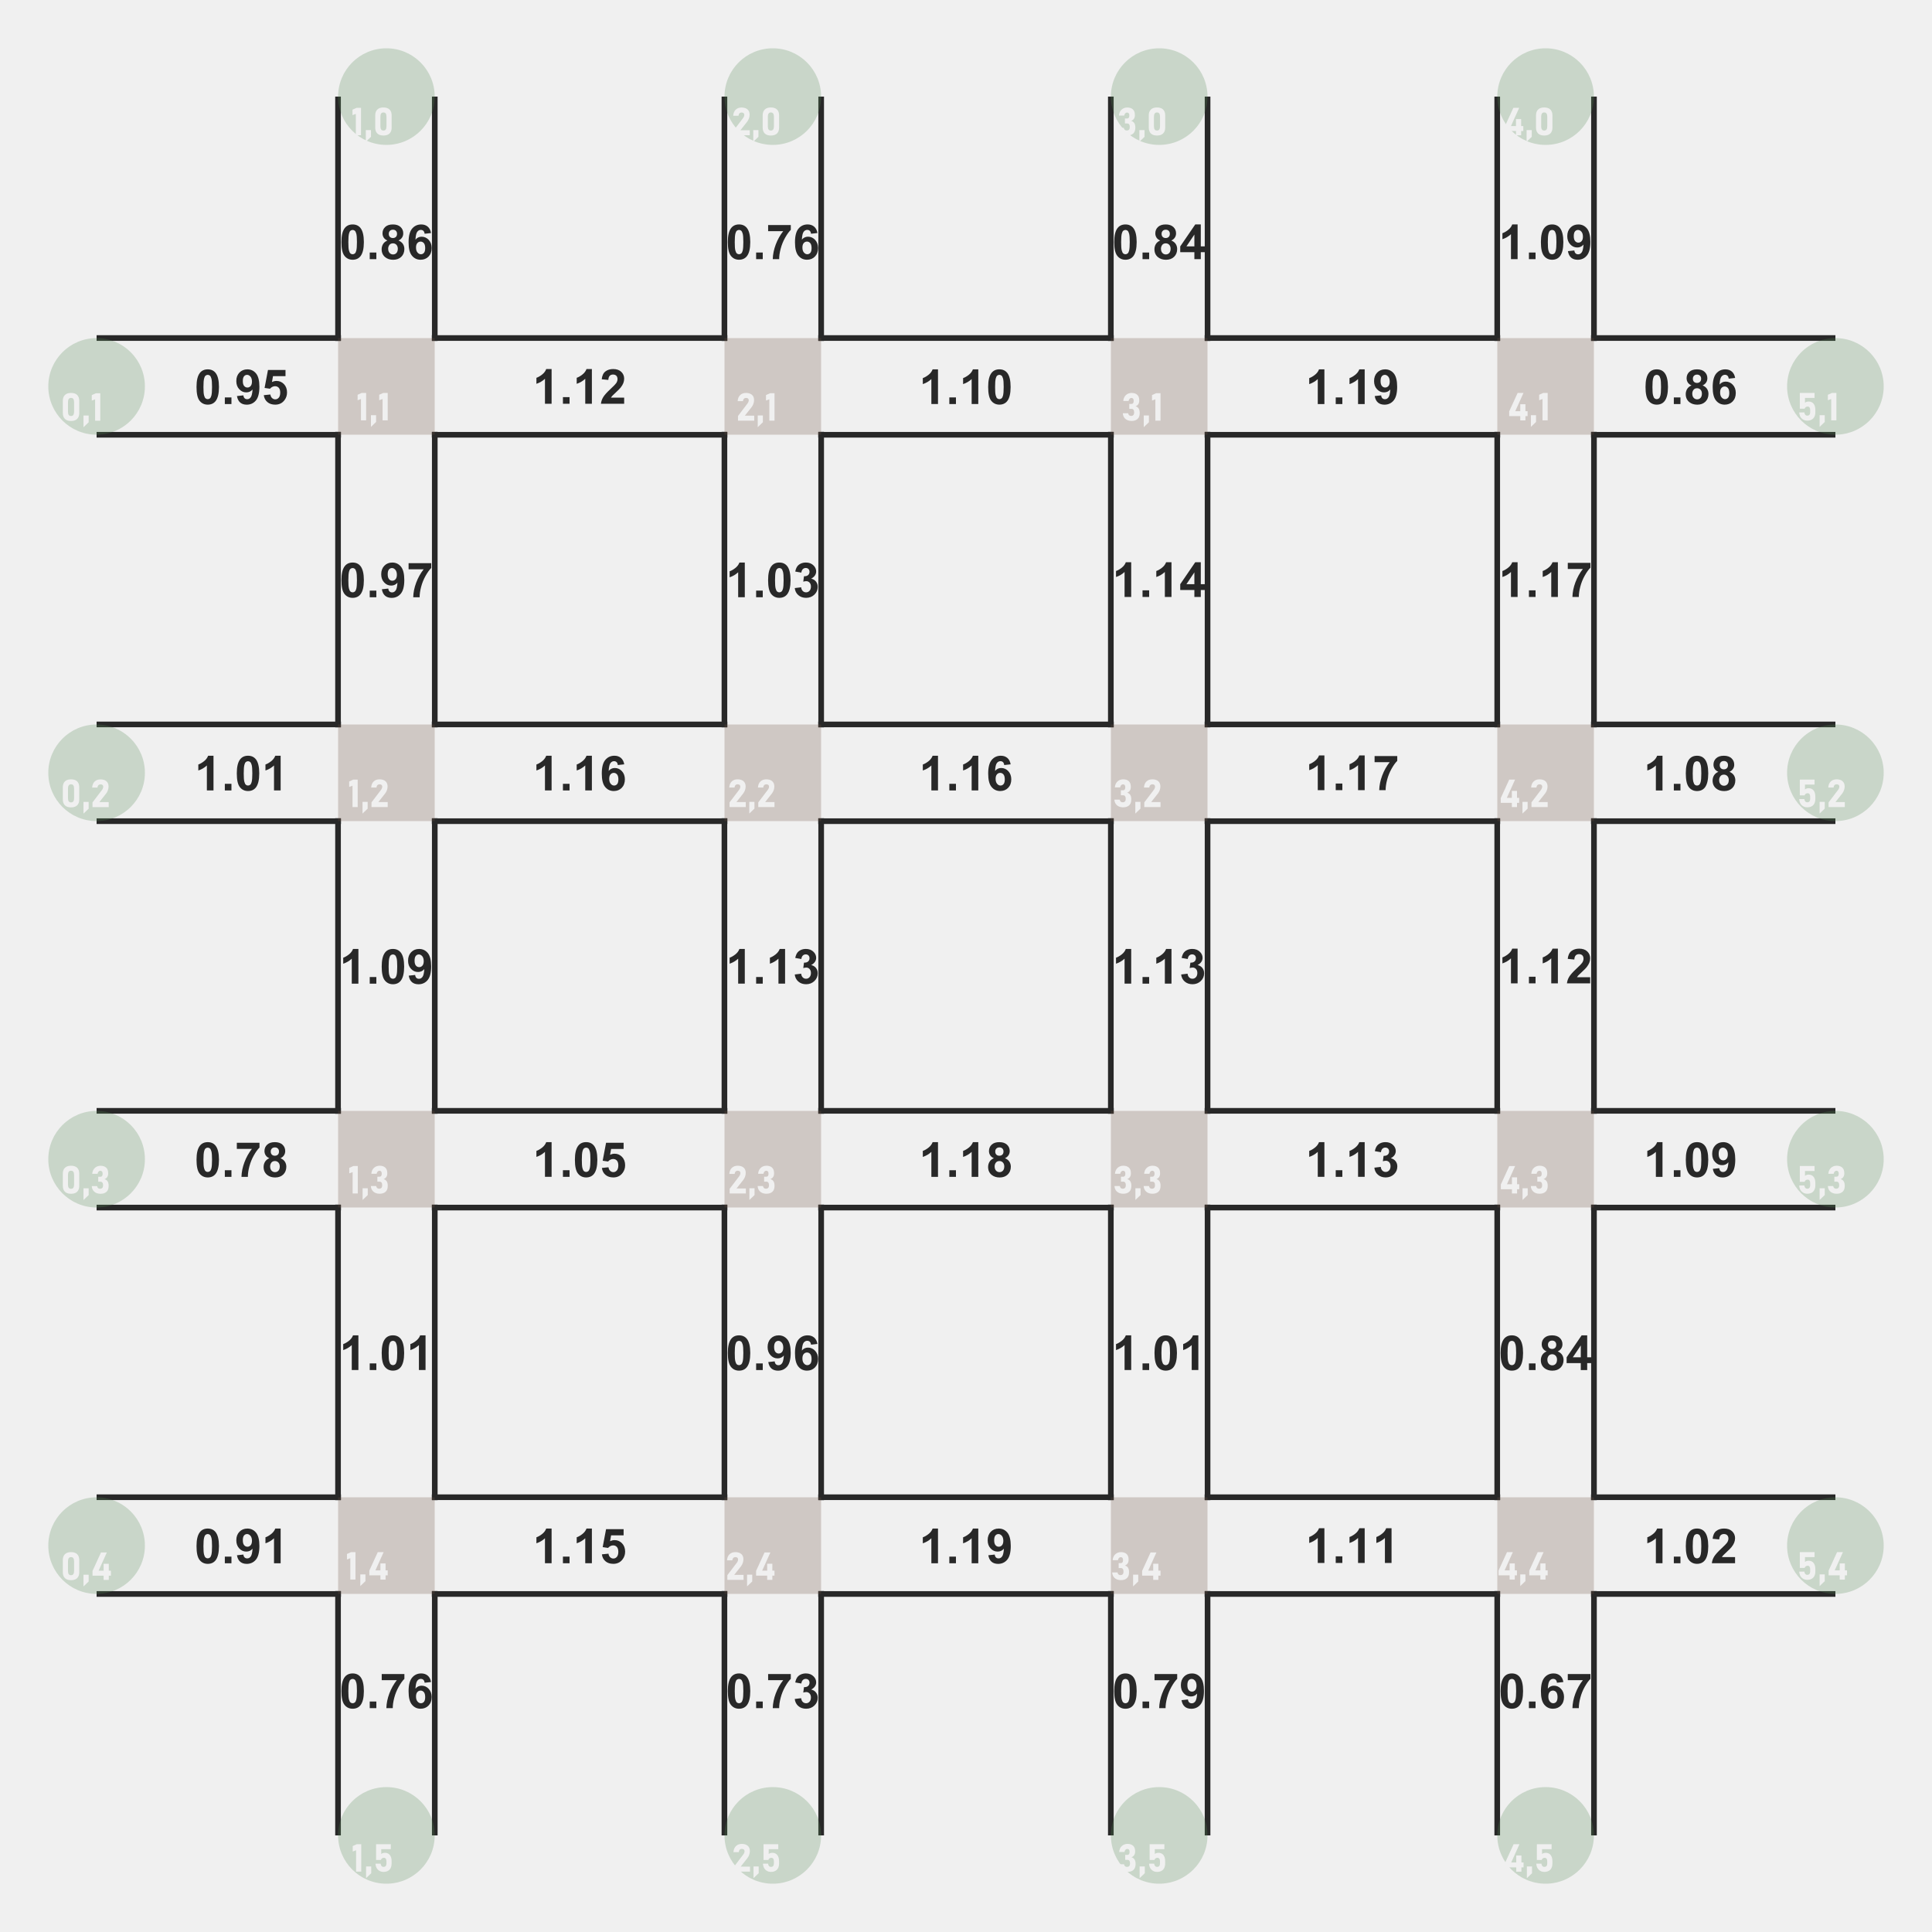 <?xml version="1.0" encoding="UTF-8"?>
<svg xmlns="http://www.w3.org/2000/svg" xmlns:xlink="http://www.w3.org/1999/xlink" width="600pt" height="600pt" viewBox="0 0 600 600" version="1.1">
<defs>
<g>
<symbol overflow="visible" id="glyph0-0">
<path style="stroke:none;" d="M 7.664 0 L 0.938 0 L 0.938 -8.52 L 7.664 -8.52 Z M 2.492 -6.969 L 2.492 -1.555 L 6.113 -1.555 L 6.113 -6.969 Z M 2.492 -6.969 "/>
</symbol>
<symbol overflow="visible" id="glyph0-1">
<path style="stroke:none;" d="M 3.055 -8.52 L 3.055 0 L 1.449 0 L 1.449 -6.633 L 0.41 -6.242 L 0.41 -7.945 L 1.684 -8.52 Z M 3.055 -8.52 "/>
</symbol>
<symbol overflow="visible" id="glyph0-2">
<path style="stroke:none;" d="M 0.559 2.027 L 0.559 -1.605 L 2.164 -1.605 L 2.164 0.492 Z M 0.559 2.027 "/>
</symbol>
<symbol overflow="visible" id="glyph0-3">
<path style="stroke:none;" d="M 0.633 0 L 0.633 -1.449 L 3.559 -5.293 C 3.688 -5.461 3.789 -5.637 3.863 -5.82 C 3.934 -6 3.973 -6.172 3.973 -6.328 L 3.973 -6.34 C 3.973 -6.57 3.898 -6.746 3.75 -6.875 C 3.602 -6.996 3.391 -7.059 3.117 -7.062 C 2.855 -7.059 2.641 -6.973 2.477 -6.801 C 2.309 -6.625 2.207 -6.379 2.176 -6.059 L 2.176 -6.055 L 0.527 -6.055 L 0.527 -6.059 C 0.582 -6.867 0.84 -7.492 1.305 -7.941 C 1.766 -8.383 2.367 -8.605 3.105 -8.609 C 3.906 -8.605 4.523 -8.414 4.965 -8.027 C 5.402 -7.641 5.625 -7.094 5.625 -6.387 L 5.625 -6.383 C 5.625 -5.992 5.555 -5.609 5.422 -5.23 C 5.285 -4.848 5.098 -4.504 4.859 -4.195 L 2.762 -1.547 L 5.672 -1.547 L 5.672 0 Z M 0.633 0 "/>
</symbol>
<symbol overflow="visible" id="glyph0-4">
<path style="stroke:none;" d="M 3.141 0.09 C 2.629 0.086 2.172 -0.004 1.77 -0.191 C 1.367 -0.379 1.047 -0.652 0.809 -1.008 C 0.57 -1.363 0.438 -1.793 0.41 -2.297 L 2.07 -2.297 C 2.105 -2.035 2.203 -1.832 2.363 -1.688 C 2.516 -1.543 2.719 -1.469 2.965 -1.473 C 3.27 -1.469 3.504 -1.555 3.672 -1.727 C 3.836 -1.895 3.918 -2.133 3.922 -2.445 L 3.922 -2.645 C 3.918 -2.965 3.852 -3.215 3.719 -3.391 C 3.582 -3.566 3.391 -3.656 3.141 -3.656 L 2.422 -3.656 L 2.422 -5.203 L 3.141 -5.203 C 3.344 -5.203 3.5 -5.277 3.613 -5.434 C 3.723 -5.586 3.777 -5.805 3.781 -6.082 L 3.781 -6.23 C 3.777 -6.488 3.715 -6.691 3.594 -6.836 C 3.469 -6.977 3.297 -7.047 3.078 -7.051 C 2.855 -7.047 2.668 -6.965 2.516 -6.805 C 2.359 -6.637 2.258 -6.406 2.203 -6.105 L 0.551 -6.105 C 0.621 -6.898 0.895 -7.512 1.375 -7.953 C 1.855 -8.387 2.441 -8.605 3.137 -8.609 C 3.887 -8.605 4.469 -8.414 4.883 -8.031 C 5.293 -7.645 5.5 -7.098 5.504 -6.395 L 5.504 -6.137 C 5.5 -5.738 5.402 -5.395 5.203 -5.102 C 5.004 -4.809 4.719 -4.59 4.355 -4.449 C 4.762 -4.352 5.078 -4.137 5.305 -3.805 C 5.527 -3.465 5.641 -3.039 5.645 -2.52 L 5.645 -2.262 C 5.641 -1.516 5.422 -0.938 4.988 -0.527 C 4.547 -0.117 3.934 0.086 3.141 0.09 Z M 3.141 0.09 "/>
</symbol>
<symbol overflow="visible" id="glyph0-5">
<path style="stroke:none;" d="M 0.645 -1.309 L 0.645 -2.785 L 3.27 -8.516 L 5.086 -8.516 L 2.531 -2.855 L 6.359 -2.855 L 6.359 -1.309 Z M 4.086 0.008 L 4.086 -5.012 L 5.691 -5.012 L 5.691 0.008 Z M 4.086 0.008 "/>
</symbol>
<symbol overflow="visible" id="glyph0-6">
<path style="stroke:none;" d="M 3.312 0.09 C 2.461 0.086 1.824 -0.129 1.398 -0.562 C 0.973 -1 0.762 -1.59 0.762 -2.332 L 0.762 -6.207 C 0.762 -6.957 0.977 -7.551 1.41 -7.98 C 1.84 -8.41 2.473 -8.625 3.312 -8.625 C 4.148 -8.625 4.785 -8.41 5.215 -7.984 C 5.645 -7.555 5.859 -6.961 5.859 -6.207 L 5.859 -2.332 C 5.859 -1.578 5.645 -0.984 5.215 -0.555 C 4.785 -0.125 4.148 0.086 3.312 0.09 Z M 3.312 -1.461 C 3.645 -1.457 3.887 -1.57 4.035 -1.801 C 4.18 -2.027 4.254 -2.344 4.254 -2.742 L 4.254 -5.797 C 4.254 -6.195 4.18 -6.512 4.035 -6.738 C 3.887 -6.965 3.645 -7.078 3.312 -7.078 C 2.977 -7.078 2.738 -6.965 2.59 -6.738 C 2.441 -6.512 2.367 -6.195 2.367 -5.797 L 2.367 -2.742 C 2.367 -2.344 2.438 -2.027 2.586 -1.801 C 2.73 -1.57 2.973 -1.457 3.312 -1.461 Z M 3.312 -1.461 "/>
</symbol>
<symbol overflow="visible" id="glyph0-7">
<path style="stroke:none;" d="M 3.258 0.09 C 2.574 0.086 2 -0.133 1.539 -0.578 C 1.074 -1.023 0.816 -1.648 0.762 -2.457 L 0.762 -2.469 L 2.367 -2.469 L 2.367 -2.461 C 2.398 -2.148 2.492 -1.902 2.652 -1.73 C 2.812 -1.555 3.023 -1.469 3.281 -1.473 C 3.566 -1.469 3.785 -1.562 3.938 -1.75 C 4.09 -1.934 4.164 -2.191 4.168 -2.527 L 4.168 -3.242 C 4.164 -3.574 4.098 -3.832 3.961 -4.016 C 3.824 -4.195 3.629 -4.289 3.375 -4.289 C 3.145 -4.289 2.945 -4.23 2.785 -4.113 C 2.621 -3.996 2.512 -3.832 2.449 -3.621 L 0.949 -3.621 L 0.949 -8.52 L 5.527 -8.52 L 5.527 -6.973 L 2.555 -6.973 L 2.555 -5.469 C 2.68 -5.586 2.844 -5.68 3.055 -5.746 C 3.262 -5.812 3.469 -5.848 3.676 -5.848 C 4.336 -5.848 4.852 -5.617 5.223 -5.164 C 5.586 -4.707 5.77 -4.066 5.773 -3.242 L 5.773 -2.527 C 5.77 -1.691 5.551 -1.047 5.113 -0.594 C 4.672 -0.137 4.055 0.086 3.258 0.09 Z M 3.258 0.09 "/>
</symbol>
<symbol overflow="visible" id="glyph1-0">
<path style="stroke:none;" d="M 1.875 0 L 1.875 -9.375 L 9.375 -9.375 L 9.375 0 Z M 2.109 -0.234 L 9.141 -0.234 L 9.141 -9.141 L 2.109 -9.141 Z M 2.109 -0.234 "/>
</symbol>
<symbol overflow="visible" id="glyph1-1">
<path style="stroke:none;" d="M 4.117 -10.781 C 5.152 -10.781 5.965 -10.41 6.555 -9.668 C 7.25 -8.789 7.598 -7.332 7.602 -5.297 C 7.598 -3.266 7.246 -1.805 6.547 -0.914 C 5.961 -0.184 5.152 0.18 4.117 0.184 C 3.066 0.18 2.223 -0.219 1.586 -1.02 C 0.945 -1.824 0.625 -3.254 0.629 -5.316 C 0.625 -7.336 0.977 -8.793 1.684 -9.684 C 2.262 -10.414 3.074 -10.781 4.117 -10.781 Z M 4.117 -9.074 C 3.863 -9.07 3.641 -8.992 3.449 -8.836 C 3.25 -8.676 3.098 -8.391 2.996 -7.984 C 2.848 -7.449 2.777 -6.555 2.781 -5.297 C 2.777 -4.035 2.84 -3.168 2.973 -2.699 C 3.098 -2.227 3.258 -1.914 3.453 -1.758 C 3.641 -1.602 3.863 -1.523 4.117 -1.523 C 4.363 -1.523 4.586 -1.602 4.781 -1.762 C 4.977 -1.918 5.129 -2.203 5.238 -2.613 C 5.379 -3.141 5.449 -4.035 5.449 -5.297 C 5.449 -6.555 5.383 -7.418 5.258 -7.891 C 5.129 -8.359 4.969 -8.676 4.777 -8.836 C 4.582 -8.992 4.363 -9.07 4.117 -9.074 Z M 4.117 -9.074 "/>
</symbol>
<symbol overflow="visible" id="glyph1-2">
<path style="stroke:none;" d="M 1.078 0 L 1.078 -2.059 L 3.133 -2.059 L 3.133 0 Z M 1.078 0 "/>
</symbol>
<symbol overflow="visible" id="glyph1-3">
<path style="stroke:none;" d="M 0.68 -2.484 L 2.672 -2.703 C 2.719 -2.293 2.844 -1.992 3.055 -1.801 C 3.258 -1.602 3.531 -1.504 3.867 -1.508 C 4.289 -1.504 4.648 -1.699 4.949 -2.094 C 5.246 -2.48 5.438 -3.293 5.523 -4.527 C 5.004 -3.922 4.355 -3.621 3.582 -3.625 C 2.73 -3.621 2.004 -3.945 1.395 -4.602 C 0.781 -5.25 0.473 -6.102 0.477 -7.148 C 0.473 -8.234 0.797 -9.109 1.445 -9.781 C 2.09 -10.445 2.914 -10.781 3.918 -10.781 C 5.004 -10.781 5.898 -10.359 6.598 -9.516 C 7.297 -8.672 7.645 -7.285 7.648 -5.359 C 7.645 -3.395 7.281 -1.98 6.555 -1.113 C 5.824 -0.246 4.879 0.188 3.715 0.191 C 2.871 0.188 2.191 -0.031 1.676 -0.477 C 1.16 -0.922 0.828 -1.594 0.68 -2.484 Z M 5.34 -6.98 C 5.336 -7.641 5.184 -8.156 4.879 -8.523 C 4.57 -8.887 4.219 -9.07 3.824 -9.074 C 3.438 -9.07 3.121 -8.918 2.871 -8.621 C 2.621 -8.316 2.496 -7.828 2.496 -7.148 C 2.496 -6.453 2.633 -5.941 2.906 -5.621 C 3.18 -5.293 3.52 -5.133 3.934 -5.133 C 4.324 -5.133 4.66 -5.289 4.934 -5.602 C 5.203 -5.914 5.336 -6.371 5.34 -6.98 Z M 5.34 -6.98 "/>
</symbol>
<symbol overflow="visible" id="glyph1-4">
<path style="stroke:none;" d="M 0.668 -2.762 L 2.719 -2.973 C 2.773 -2.504 2.945 -2.137 3.234 -1.871 C 3.523 -1.598 3.855 -1.465 4.234 -1.465 C 4.66 -1.465 5.023 -1.637 5.324 -1.988 C 5.621 -2.332 5.77 -2.859 5.773 -3.566 C 5.77 -4.223 5.621 -4.715 5.328 -5.047 C 5.031 -5.375 4.648 -5.543 4.176 -5.543 C 3.582 -5.543 3.051 -5.281 2.586 -4.762 L 0.914 -5.004 L 1.969 -10.59 L 7.414 -10.59 L 7.414 -8.664 L 3.531 -8.664 L 3.207 -6.84 C 3.664 -7.066 4.133 -7.184 4.613 -7.184 C 5.523 -7.184 6.297 -6.852 6.934 -6.188 C 7.566 -5.523 7.887 -4.66 7.887 -3.602 C 7.887 -2.715 7.629 -1.926 7.117 -1.238 C 6.418 -0.289 5.449 0.18 4.211 0.184 C 3.219 0.18 2.41 -0.082 1.789 -0.613 C 1.16 -1.145 0.789 -1.859 0.668 -2.762 Z M 0.668 -2.762 "/>
</symbol>
<symbol overflow="visible" id="glyph1-5">
<path style="stroke:none;" d="M 5.902 0 L 3.844 0 L 3.844 -7.758 C 3.094 -7.055 2.207 -6.531 1.188 -6.195 L 1.188 -8.062 C 1.723 -8.238 2.305 -8.57 2.938 -9.062 C 3.562 -9.551 3.996 -10.125 4.234 -10.781 L 5.902 -10.781 Z M 5.902 0 "/>
</symbol>
<symbol overflow="visible" id="glyph1-6">
<path style="stroke:none;" d="M 0.637 -8.68 L 0.637 -10.59 L 7.676 -10.59 L 7.676 -9.098 C 7.094 -8.523 6.5 -7.703 5.902 -6.633 C 5.301 -5.562 4.844 -4.426 4.531 -3.227 C 4.211 -2.02 4.059 -0.945 4.066 0 L 2.078 0 C 2.113 -1.484 2.422 -2.996 3 -4.539 C 3.578 -6.082 4.348 -7.461 5.316 -8.68 Z M 0.637 -8.68 "/>
</symbol>
<symbol overflow="visible" id="glyph1-7">
<path style="stroke:none;" d="M 2.402 -5.793 C 1.871 -6.016 1.484 -6.324 1.242 -6.719 C 1 -7.109 0.879 -7.539 0.879 -8.012 C 0.879 -8.809 1.156 -9.473 1.715 -9.996 C 2.273 -10.52 3.07 -10.781 4.102 -10.781 C 5.121 -10.781 5.91 -10.52 6.477 -9.996 C 7.039 -9.473 7.324 -8.809 7.324 -8.012 C 7.324 -7.512 7.191 -7.07 6.934 -6.684 C 6.672 -6.293 6.309 -5.996 5.844 -5.793 C 6.438 -5.551 6.891 -5.203 7.203 -4.746 C 7.508 -4.285 7.664 -3.754 7.668 -3.156 C 7.664 -2.164 7.348 -1.359 6.719 -0.738 C 6.086 -0.121 5.246 0.188 4.195 0.191 C 3.219 0.188 2.406 -0.066 1.758 -0.578 C 0.992 -1.184 0.609 -2.016 0.609 -3.07 C 0.609 -3.648 0.75 -4.18 1.039 -4.668 C 1.324 -5.152 1.781 -5.527 2.402 -5.793 Z M 2.828 -7.867 C 2.824 -7.453 2.941 -7.133 3.176 -6.906 C 3.406 -6.676 3.715 -6.562 4.102 -6.562 C 4.492 -6.562 4.805 -6.676 5.039 -6.91 C 5.273 -7.137 5.391 -7.461 5.391 -7.875 C 5.391 -8.258 5.273 -8.566 5.043 -8.801 C 4.809 -9.031 4.504 -9.145 4.125 -9.148 C 3.727 -9.145 3.41 -9.027 3.18 -8.797 C 2.941 -8.559 2.824 -8.25 2.828 -7.867 Z M 2.637 -3.266 C 2.637 -2.695 2.781 -2.254 3.07 -1.941 C 3.359 -1.621 3.723 -1.465 4.16 -1.465 C 4.582 -1.465 4.934 -1.617 5.215 -1.922 C 5.492 -2.227 5.629 -2.668 5.633 -3.246 C 5.629 -3.746 5.488 -4.148 5.207 -4.457 C 4.922 -4.758 4.562 -4.91 4.133 -4.914 C 3.625 -4.91 3.25 -4.738 3.004 -4.395 C 2.758 -4.047 2.637 -3.668 2.637 -3.266 Z M 2.637 -3.266 "/>
</symbol>
<symbol overflow="visible" id="glyph1-8">
<path style="stroke:none;" d="M 7.609 -8.109 L 5.617 -7.887 C 5.566 -8.297 5.438 -8.598 5.234 -8.797 C 5.027 -8.988 4.762 -9.086 4.438 -9.09 C 4 -9.086 3.633 -8.891 3.336 -8.504 C 3.031 -8.109 2.844 -7.297 2.77 -6.062 C 3.281 -6.668 3.918 -6.973 4.68 -6.973 C 5.535 -6.973 6.27 -6.645 6.887 -5.988 C 7.496 -5.332 7.805 -4.488 7.809 -3.457 C 7.805 -2.355 7.48 -1.473 6.84 -0.812 C 6.191 -0.148 5.367 0.18 4.359 0.184 C 3.273 0.18 2.379 -0.238 1.684 -1.078 C 0.98 -1.922 0.633 -3.301 0.637 -5.223 C 0.633 -7.184 0.996 -8.602 1.727 -9.477 C 2.453 -10.344 3.398 -10.781 4.562 -10.781 C 5.375 -10.781 6.051 -10.551 6.586 -10.094 C 7.121 -9.637 7.461 -8.977 7.609 -8.109 Z M 2.945 -3.617 C 2.941 -2.945 3.094 -2.43 3.406 -2.066 C 3.711 -1.703 4.062 -1.523 4.461 -1.523 C 4.836 -1.523 5.152 -1.672 5.41 -1.969 C 5.66 -2.266 5.789 -2.754 5.793 -3.434 C 5.789 -4.133 5.652 -4.645 5.383 -4.969 C 5.105 -5.293 4.766 -5.453 4.359 -5.457 C 3.961 -5.453 3.625 -5.301 3.355 -4.992 C 3.078 -4.68 2.941 -4.219 2.945 -3.617 Z M 2.945 -3.617 "/>
</symbol>
<symbol overflow="visible" id="glyph1-9">
<path style="stroke:none;" d="M 7.586 -1.91 L 7.586 0 L 0.375 0 C 0.453 -0.723 0.688 -1.406 1.078 -2.055 C 1.469 -2.699 2.238 -3.559 3.391 -4.629 C 4.316 -5.492 4.887 -6.078 5.098 -6.387 C 5.379 -6.809 5.52 -7.227 5.523 -7.648 C 5.52 -8.102 5.395 -8.453 5.152 -8.703 C 4.902 -8.945 4.562 -9.07 4.133 -9.074 C 3.695 -9.07 3.355 -8.941 3.105 -8.684 C 2.852 -8.426 2.703 -7.996 2.664 -7.398 L 0.617 -7.602 C 0.734 -8.73 1.117 -9.543 1.762 -10.039 C 2.406 -10.531 3.215 -10.781 4.184 -10.781 C 5.242 -10.781 6.074 -10.492 6.68 -9.922 C 7.281 -9.348 7.582 -8.641 7.586 -7.793 C 7.582 -7.309 7.496 -6.848 7.324 -6.41 C 7.152 -5.973 6.879 -5.516 6.504 -5.039 C 6.254 -4.719 5.805 -4.262 5.156 -3.668 C 4.508 -3.074 4.094 -2.68 3.922 -2.484 C 3.746 -2.289 3.605 -2.098 3.5 -1.91 Z M 7.586 -1.91 "/>
</symbol>
<symbol overflow="visible" id="glyph1-10">
<path style="stroke:none;" d="M 0.562 -2.848 L 2.555 -3.09 C 2.617 -2.578 2.785 -2.191 3.066 -1.926 C 3.34 -1.656 3.68 -1.523 4.078 -1.523 C 4.504 -1.523 4.859 -1.684 5.152 -2.008 C 5.441 -2.328 5.59 -2.762 5.59 -3.312 C 5.59 -3.824 5.449 -4.234 5.172 -4.539 C 4.891 -4.84 4.551 -4.992 4.152 -4.996 C 3.887 -4.992 3.57 -4.941 3.207 -4.84 L 3.434 -6.52 C 3.988 -6.5 4.41 -6.621 4.707 -6.879 C 4.996 -7.137 5.145 -7.477 5.148 -7.902 C 5.145 -8.262 5.035 -8.551 4.824 -8.766 C 4.605 -8.98 4.32 -9.086 3.969 -9.09 C 3.613 -9.086 3.312 -8.965 3.066 -8.723 C 2.816 -8.477 2.668 -8.121 2.613 -7.652 L 0.719 -7.977 C 0.848 -8.621 1.047 -9.141 1.312 -9.531 C 1.578 -9.918 1.949 -10.223 2.426 -10.445 C 2.902 -10.668 3.434 -10.781 4.027 -10.781 C 5.035 -10.781 5.848 -10.457 6.461 -9.812 C 6.961 -9.285 7.211 -8.691 7.215 -8.027 C 7.211 -7.082 6.695 -6.328 5.668 -5.773 C 6.281 -5.637 6.773 -5.34 7.145 -4.883 C 7.512 -4.422 7.699 -3.871 7.699 -3.223 C 7.699 -2.277 7.352 -1.473 6.664 -0.812 C 5.973 -0.148 5.117 0.18 4.094 0.184 C 3.121 0.18 2.316 -0.094 1.676 -0.652 C 1.035 -1.207 0.664 -1.941 0.562 -2.848 Z M 0.562 -2.848 "/>
</symbol>
<symbol overflow="visible" id="glyph1-11">
<path style="stroke:none;" d="M 4.672 0 L 4.672 -2.16 L 0.277 -2.16 L 0.277 -3.961 L 4.938 -10.781 L 6.664 -10.781 L 6.664 -3.969 L 8 -3.969 L 8 -2.16 L 6.664 -2.16 L 6.664 0 Z M 4.672 -3.969 L 4.672 -7.641 L 2.203 -3.969 Z M 4.672 -3.969 "/>
</symbol>
</g>
</defs>
<g id="surface196">
<rect x="0" y="0" width="600" height="600" style="fill:rgb(94.118%,94.118%,94.118%);fill-opacity:1;stroke:none;"/>
<path style="fill:none;stroke-width:0.003;stroke-linecap:butt;stroke-linejoin:miter;stroke:rgb(15.686%,15.686%,15.686%);stroke-opacity:1;stroke-miterlimit:10;" d="M 0.175 0.05 L 0.175 0.95 M 0.225 0.05 L 0.225 0.95 M 0.375 0.05 L 0.375 0.95 M 0.425 0.05 L 0.425 0.95 M 0.575 0.05 L 0.575 0.95 M 0.625 0.05 L 0.625 0.95 M 0.775 0.05 L 0.775 0.95 M 0.825 0.05 L 0.825 0.95 M 0.05 0.175 L 0.95 0.175 M 0.05 0.225 L 0.95 0.225 M 0.05 0.375 L 0.95 0.375 M 0.05 0.425 L 0.95 0.425 M 0.05 0.575 L 0.95 0.575 M 0.05 0.625 L 0.95 0.625 M 0.05 0.775 L 0.95 0.775 M 0.05 0.825 L 0.95 0.825 " transform="matrix(600,0,0,600,0,0)"/>
<path style="fill:none;stroke-width:0.047;stroke-linecap:butt;stroke-linejoin:miter;stroke:rgb(94.118%,94.118%,94.118%);stroke-opacity:1;stroke-miterlimit:10;" d="M 0.2 0.05 L 0.2 0.95 M 0.4 0.05 L 0.4 0.95 M 0.6 0.05 L 0.6 0.95 M 0.8 0.05 L 0.8 0.95 M 0.05 0.2 L 0.95 0.2 M 0.05 0.4 L 0.95 0.4 M 0.05 0.6 L 0.95 0.6 M 0.05 0.8 L 0.95 0.8 " transform="matrix(600,0,0,600,0,0)"/>
<path style=" stroke:none;fill-rule:nonzero;fill:rgb(42.745%,32.157%,25.882%);fill-opacity:0.25;" d="M 105 105 L 135 105 L 135 135 L 105 135 Z M 105 225 L 135 225 L 135 255 L 105 255 Z M 105 345 L 135 345 L 135 375 L 105 375 Z M 105 465 L 135 465 L 135 495 L 105 495 Z M 225 105 L 255 105 L 255 135 L 225 135 Z M 225 225 L 255 225 L 255 255 L 225 255 Z M 225 345 L 255 345 L 255 375 L 225 375 Z M 225 465 L 255 465 L 255 495 L 225 495 Z M 345 105 L 375 105 L 375 135 L 345 135 Z M 345 225 L 375 225 L 375 255 L 345 255 Z M 345 345 L 375 345 L 375 375 L 345 375 Z M 345 465 L 375 465 L 375 495 L 345 495 Z M 465 105 L 495 105 L 495 135 L 465 135 Z M 465 225 L 495 225 L 495 255 L 465 255 Z M 465 345 L 495 345 L 495 375 L 465 375 Z M 465 465 L 495 465 L 495 495 L 465 495 Z M 465 465 "/>
<g style="fill:rgb(94.118%,94.118%,94.118%);fill-opacity:1;">
  <use xlink:href="#glyph0-1" x="110.648" y="130.547"/>
  <use xlink:href="#glyph0-2" x="114.639" y="130.547"/>
  <use xlink:href="#glyph0-1" x="117.357" y="130.547"/>
</g>
<g style="fill:rgb(94.118%,94.118%,94.118%);fill-opacity:1;">
  <use xlink:href="#glyph0-1" x="108.031" y="250.633"/>
  <use xlink:href="#glyph0-2" x="112.021" y="250.633"/>
  <use xlink:href="#glyph0-3" x="114.74" y="250.633"/>
</g>
<g style="fill:rgb(94.118%,94.118%,94.118%);fill-opacity:1;">
  <use xlink:href="#glyph0-1" x="108.059" y="370.637"/>
  <use xlink:href="#glyph0-2" x="112.049" y="370.637"/>
  <use xlink:href="#glyph0-4" x="114.768" y="370.637"/>
</g>
<g style="fill:rgb(94.118%,94.118%,94.118%);fill-opacity:1;">
  <use xlink:href="#glyph0-1" x="107.344" y="490.547"/>
  <use xlink:href="#glyph0-2" x="111.334" y="490.547"/>
  <use xlink:href="#glyph0-5" x="114.053" y="490.547"/>
</g>
<g style="fill:rgb(94.118%,94.118%,94.118%);fill-opacity:1;">
  <use xlink:href="#glyph0-3" x="228.559" y="130.637"/>
  <use xlink:href="#glyph0-2" x="234.758" y="130.637"/>
  <use xlink:href="#glyph0-1" x="237.477" y="130.637"/>
</g>
<g style="fill:rgb(94.118%,94.118%,94.118%);fill-opacity:1;">
  <use xlink:href="#glyph0-3" x="225.938" y="250.633"/>
  <use xlink:href="#glyph0-2" x="232.137" y="250.633"/>
  <use xlink:href="#glyph0-3" x="234.855" y="250.633"/>
</g>
<g style="fill:rgb(94.118%,94.118%,94.118%);fill-opacity:1;">
  <use xlink:href="#glyph0-3" x="225.969" y="370.637"/>
  <use xlink:href="#glyph0-2" x="232.168" y="370.637"/>
  <use xlink:href="#glyph0-4" x="234.887" y="370.637"/>
</g>
<g style="fill:rgb(94.118%,94.118%,94.118%);fill-opacity:1;">
  <use xlink:href="#glyph0-3" x="225.25" y="490.637"/>
  <use xlink:href="#glyph0-2" x="231.449" y="490.637"/>
  <use xlink:href="#glyph0-5" x="234.168" y="490.637"/>
</g>
<g style="fill:rgb(94.118%,94.118%,94.118%);fill-opacity:1;">
  <use xlink:href="#glyph0-4" x="348.293" y="130.637"/>
  <use xlink:href="#glyph0-2" x="354.639" y="130.637"/>
  <use xlink:href="#glyph0-1" x="357.357" y="130.637"/>
</g>
<g style="fill:rgb(94.118%,94.118%,94.118%);fill-opacity:1;">
  <use xlink:href="#glyph0-4" x="345.676" y="250.633"/>
  <use xlink:href="#glyph0-2" x="352.021" y="250.633"/>
  <use xlink:href="#glyph0-3" x="354.74" y="250.633"/>
</g>
<g style="fill:rgb(94.118%,94.118%,94.118%);fill-opacity:1;">
  <use xlink:href="#glyph0-4" x="345.703" y="370.637"/>
  <use xlink:href="#glyph0-2" x="352.049" y="370.637"/>
  <use xlink:href="#glyph0-4" x="354.768" y="370.637"/>
</g>
<g style="fill:rgb(94.118%,94.118%,94.118%);fill-opacity:1;">
  <use xlink:href="#glyph0-4" x="344.988" y="490.637"/>
  <use xlink:href="#glyph0-2" x="351.334" y="490.637"/>
  <use xlink:href="#glyph0-5" x="354.053" y="490.637"/>
</g>
<g style="fill:rgb(94.118%,94.118%,94.118%);fill-opacity:1;">
  <use xlink:href="#glyph0-5" x="468.047" y="130.547"/>
  <use xlink:href="#glyph0-2" x="474.873" y="130.547"/>
  <use xlink:href="#glyph0-1" x="477.592" y="130.547"/>
</g>
<g style="fill:rgb(94.118%,94.118%,94.118%);fill-opacity:1;">
  <use xlink:href="#glyph0-5" x="465.43" y="250.633"/>
  <use xlink:href="#glyph0-2" x="472.256" y="250.633"/>
  <use xlink:href="#glyph0-3" x="474.975" y="250.633"/>
</g>
<g style="fill:rgb(94.118%,94.118%,94.118%);fill-opacity:1;">
  <use xlink:href="#glyph0-5" x="465.457" y="370.637"/>
  <use xlink:href="#glyph0-2" x="472.283" y="370.637"/>
  <use xlink:href="#glyph0-4" x="475.002" y="370.637"/>
</g>
<g style="fill:rgb(94.118%,94.118%,94.118%);fill-opacity:1;">
  <use xlink:href="#glyph0-5" x="464.742" y="490.543"/>
  <use xlink:href="#glyph0-2" x="471.568" y="490.543"/>
  <use xlink:href="#glyph0-5" x="474.287" y="490.543"/>
</g>
<path style=" stroke:none;fill-rule:nonzero;fill:rgb(34.118%,53.725%,34.118%);fill-opacity:0.25;" d="M 120 30 L 135 30 C 135 38.285 128.285 45 120 45 C 111.715 45 105 38.285 105 30 C 105 21.715 111.715 15 120 15 C 128.285 15 135 21.715 135 30 M 120 570 L 135 570 C 135 578.285 128.285 585 120 585 C 111.715 585 105 578.285 105 570 C 105 561.715 111.715 555 120 555 C 128.285 555 135 561.715 135 570 M 240 30 L 255 30 C 255 38.285 248.285 45 240 45 C 231.715 45 225 38.285 225 30 C 225 21.715 231.715 15 240 15 C 248.285 15 255 21.715 255 30 M 240 570 L 255 570 C 255 578.285 248.285 585 240 585 C 231.715 585 225 578.285 225 570 C 225 561.715 231.715 555 240 555 C 248.285 555 255 561.715 255 570 M 360 30 L 375 30 C 375 38.285 368.285 45 360 45 C 351.715 45 345 38.285 345 30 C 345 21.715 351.715 15 360 15 C 368.285 15 375 21.715 375 30 M 360 570 L 375 570 C 375 578.285 368.285 585 360 585 C 351.715 585 345 578.285 345 570 C 345 561.715 351.715 555 360 555 C 368.285 555 375 561.715 375 570 M 480 30 L 495 30 C 495 38.285 488.285 45 480 45 C 471.715 45 465 38.285 465 30 C 465 21.715 471.715 15 480 15 C 488.285 15 495 21.715 495 30 M 480 570 L 495 570 C 495 578.285 488.285 585 480 585 C 471.715 585 465 578.285 465 570 C 465 561.715 471.715 555 480 555 C 488.285 555 495 561.715 495 570 M 30 600 L 45 120 C 45 128.285 38.285 135 30 135 C 21.715 135 15 128.285 15 120 C 15 111.715 21.715 105 30 105 C 38.285 105 45 111.715 45 120 M 570 600 L 585 120 C 585 128.285 578.285 135 570 135 C 561.715 135 555 128.285 555 120 C 555 111.715 561.715 105 570 105 C 578.285 105 585 111.715 585 120 M 30 1200 L 45 240 C 45 248.285 38.285 255 30 255 C 21.715 255 15 248.285 15 240 C 15 231.715 21.715 225 30 225 C 38.285 225 45 231.715 45 240 M 570 1200 L 585 240 C 585 248.285 578.285 255 570 255 C 561.715 255 555 248.285 555 240 C 555 231.715 561.715 225 570 225 C 578.285 225 585 231.715 585 240 M 30 1800 L 45 360 C 45 368.285 38.285 375 30 375 C 21.715 375 15 368.285 15 360 C 15 351.715 21.715 345 30 345 C 38.285 345 45 351.715 45 360 M 570 1800 L 585 360 C 585 368.285 578.285 375 570 375 C 561.715 375 555 368.285 555 360 C 555 351.715 561.715 345 570 345 C 578.285 345 585 351.715 585 360 M 30 2400 L 45 480 C 45 488.285 38.285 495 30 495 C 21.715 495 15 488.285 15 480 C 15 471.715 21.715 465 30 465 C 38.285 465 45 471.715 45 480 M 570 2400 L 585 480 C 585 488.285 578.285 495 570 495 C 561.715 495 555 488.285 555 480 C 555 471.715 561.715 465 570 465 C 578.285 465 585 471.715 585 480 "/>
<g style="fill:rgb(94.118%,94.118%,94.118%);fill-opacity:1;">
  <use xlink:href="#glyph0-1" x="109.059" y="42"/>
  <use xlink:href="#glyph0-2" x="113.049" y="42"/>
  <use xlink:href="#glyph0-6" x="115.768" y="42"/>
</g>
<g style="fill:rgb(94.118%,94.118%,94.118%);fill-opacity:1;">
  <use xlink:href="#glyph0-1" x="109.137" y="581.25"/>
  <use xlink:href="#glyph0-2" x="113.127" y="581.25"/>
  <use xlink:href="#glyph0-7" x="115.846" y="581.25"/>
</g>
<g style="fill:rgb(94.118%,94.118%,94.118%);fill-opacity:1;">
  <use xlink:href="#glyph0-3" x="227.176" y="42"/>
  <use xlink:href="#glyph0-2" x="233.375" y="42"/>
  <use xlink:href="#glyph0-6" x="236.094" y="42"/>
</g>
<g style="fill:rgb(94.118%,94.118%,94.118%);fill-opacity:1;">
  <use xlink:href="#glyph0-3" x="227.254" y="581.25"/>
  <use xlink:href="#glyph0-2" x="233.453" y="581.25"/>
  <use xlink:href="#glyph0-7" x="236.172" y="581.25"/>
</g>
<g style="fill:rgb(94.118%,94.118%,94.118%);fill-opacity:1;">
  <use xlink:href="#glyph0-4" x="346.938" y="42"/>
  <use xlink:href="#glyph0-2" x="353.283" y="42"/>
  <use xlink:href="#glyph0-6" x="356.002" y="42"/>
</g>
<g style="fill:rgb(94.118%,94.118%,94.118%);fill-opacity:1;">
  <use xlink:href="#glyph0-4" x="347.016" y="581.25"/>
  <use xlink:href="#glyph0-2" x="353.361" y="581.25"/>
  <use xlink:href="#glyph0-7" x="356.08" y="581.25"/>
</g>
<g style="fill:rgb(94.118%,94.118%,94.118%);fill-opacity:1;">
  <use xlink:href="#glyph0-5" x="466.715" y="42"/>
  <use xlink:href="#glyph0-2" x="473.541" y="42"/>
  <use xlink:href="#glyph0-6" x="476.26" y="42"/>
</g>
<g style="fill:rgb(94.118%,94.118%,94.118%);fill-opacity:1;">
  <use xlink:href="#glyph0-5" x="466.797" y="581.25"/>
  <use xlink:href="#glyph0-2" x="473.623" y="581.25"/>
  <use xlink:href="#glyph0-7" x="476.342" y="581.25"/>
</g>
<g style="fill:rgb(94.118%,94.118%,94.118%);fill-opacity:1;">
  <use xlink:href="#glyph0-6" x="18.75" y="130.652"/>
  <use xlink:href="#glyph0-2" x="25.371" y="130.652"/>
  <use xlink:href="#glyph0-1" x="28.09" y="130.652"/>
</g>
<g style="fill:rgb(94.118%,94.118%,94.118%);fill-opacity:1;">
  <use xlink:href="#glyph0-7" x="558" y="130.547"/>
  <use xlink:href="#glyph0-2" x="564.533" y="130.547"/>
  <use xlink:href="#glyph0-1" x="567.252" y="130.547"/>
</g>
<g style="fill:rgb(94.118%,94.118%,94.118%);fill-opacity:1;">
  <use xlink:href="#glyph0-6" x="18.75" y="250.652"/>
  <use xlink:href="#glyph0-2" x="25.371" y="250.652"/>
  <use xlink:href="#glyph0-3" x="28.09" y="250.652"/>
</g>
<g style="fill:rgb(94.118%,94.118%,94.118%);fill-opacity:1;">
  <use xlink:href="#glyph0-7" x="558" y="250.633"/>
  <use xlink:href="#glyph0-2" x="564.533" y="250.633"/>
  <use xlink:href="#glyph0-3" x="567.252" y="250.633"/>
</g>
<g style="fill:rgb(94.118%,94.118%,94.118%);fill-opacity:1;">
  <use xlink:href="#glyph0-6" x="18.75" y="370.652"/>
  <use xlink:href="#glyph0-2" x="25.371" y="370.652"/>
  <use xlink:href="#glyph0-4" x="28.09" y="370.652"/>
</g>
<g style="fill:rgb(94.118%,94.118%,94.118%);fill-opacity:1;">
  <use xlink:href="#glyph0-7" x="558" y="370.637"/>
  <use xlink:href="#glyph0-2" x="564.533" y="370.637"/>
  <use xlink:href="#glyph0-4" x="567.252" y="370.637"/>
</g>
<g style="fill:rgb(94.118%,94.118%,94.118%);fill-opacity:1;">
  <use xlink:href="#glyph0-6" x="18.75" y="490.652"/>
  <use xlink:href="#glyph0-2" x="25.371" y="490.652"/>
  <use xlink:href="#glyph0-5" x="28.09" y="490.652"/>
</g>
<g style="fill:rgb(94.118%,94.118%,94.118%);fill-opacity:1;">
  <use xlink:href="#glyph0-7" x="558" y="490.547"/>
  <use xlink:href="#glyph0-2" x="564.533" y="490.547"/>
  <use xlink:href="#glyph0-5" x="567.252" y="490.547"/>
</g>
<g style="fill:rgb(15.686%,15.686%,15.686%);fill-opacity:1;">
  <use xlink:href="#glyph1-1" x="60.402" y="125.484"/>
  <use xlink:href="#glyph1-2" x="68.745" y="125.484"/>
  <use xlink:href="#glyph1-3" x="72.912" y="125.484"/>
  <use xlink:href="#glyph1-4" x="81.254" y="125.484"/>
</g>
<g style="fill:rgb(15.686%,15.686%,15.686%);fill-opacity:1;">
  <use xlink:href="#glyph1-5" x="60.402" y="245.48"/>
  <use xlink:href="#glyph1-2" x="68.745" y="245.48"/>
  <use xlink:href="#glyph1-1" x="72.912" y="245.48"/>
  <use xlink:href="#glyph1-5" x="81.254" y="245.48"/>
</g>
<g style="fill:rgb(15.686%,15.686%,15.686%);fill-opacity:1;">
  <use xlink:href="#glyph1-1" x="60.402" y="365.484"/>
  <use xlink:href="#glyph1-2" x="68.745" y="365.484"/>
  <use xlink:href="#glyph1-6" x="72.912" y="365.484"/>
  <use xlink:href="#glyph1-7" x="81.254" y="365.484"/>
</g>
<g style="fill:rgb(15.686%,15.686%,15.686%);fill-opacity:1;">
  <use xlink:href="#glyph1-1" x="60.402" y="485.484"/>
  <use xlink:href="#glyph1-2" x="68.745" y="485.484"/>
  <use xlink:href="#glyph1-3" x="72.912" y="485.484"/>
  <use xlink:href="#glyph1-5" x="81.254" y="485.484"/>
</g>
<g style="fill:rgb(15.686%,15.686%,15.686%);fill-opacity:1;">
  <use xlink:href="#glyph1-1" x="105.402" y="80.484"/>
  <use xlink:href="#glyph1-2" x="113.745" y="80.484"/>
  <use xlink:href="#glyph1-7" x="117.912" y="80.484"/>
  <use xlink:href="#glyph1-8" x="126.254" y="80.484"/>
</g>
<g style="fill:rgb(15.686%,15.686%,15.686%);fill-opacity:1;">
  <use xlink:href="#glyph1-1" x="105.402" y="185.484"/>
  <use xlink:href="#glyph1-2" x="113.745" y="185.484"/>
  <use xlink:href="#glyph1-3" x="117.912" y="185.484"/>
  <use xlink:href="#glyph1-6" x="126.254" y="185.484"/>
</g>
<g style="fill:rgb(15.686%,15.686%,15.686%);fill-opacity:1;">
  <use xlink:href="#glyph1-5" x="165.402" y="125.391"/>
  <use xlink:href="#glyph1-2" x="173.745" y="125.391"/>
  <use xlink:href="#glyph1-5" x="177.912" y="125.391"/>
  <use xlink:href="#glyph1-9" x="186.254" y="125.391"/>
</g>
<g style="fill:rgb(15.686%,15.686%,15.686%);fill-opacity:1;">
  <use xlink:href="#glyph1-5" x="105.402" y="305.484"/>
  <use xlink:href="#glyph1-2" x="113.745" y="305.484"/>
  <use xlink:href="#glyph1-1" x="117.912" y="305.484"/>
  <use xlink:href="#glyph1-3" x="126.254" y="305.484"/>
</g>
<g style="fill:rgb(15.686%,15.686%,15.686%);fill-opacity:1;">
  <use xlink:href="#glyph1-5" x="165.402" y="245.48"/>
  <use xlink:href="#glyph1-2" x="173.745" y="245.48"/>
  <use xlink:href="#glyph1-5" x="177.912" y="245.48"/>
  <use xlink:href="#glyph1-8" x="186.254" y="245.48"/>
</g>
<g style="fill:rgb(15.686%,15.686%,15.686%);fill-opacity:1;">
  <use xlink:href="#glyph1-5" x="105.402" y="425.48"/>
  <use xlink:href="#glyph1-2" x="113.745" y="425.48"/>
  <use xlink:href="#glyph1-1" x="117.912" y="425.48"/>
  <use xlink:href="#glyph1-5" x="126.254" y="425.48"/>
</g>
<g style="fill:rgb(15.686%,15.686%,15.686%);fill-opacity:1;">
  <use xlink:href="#glyph1-5" x="165.402" y="365.48"/>
  <use xlink:href="#glyph1-2" x="173.745" y="365.48"/>
  <use xlink:href="#glyph1-1" x="177.912" y="365.48"/>
  <use xlink:href="#glyph1-4" x="186.254" y="365.48"/>
</g>
<g style="fill:rgb(15.686%,15.686%,15.686%);fill-opacity:1;">
  <use xlink:href="#glyph1-1" x="105.402" y="530.48"/>
  <use xlink:href="#glyph1-2" x="113.745" y="530.48"/>
  <use xlink:href="#glyph1-6" x="117.912" y="530.48"/>
  <use xlink:href="#glyph1-8" x="126.254" y="530.48"/>
</g>
<g style="fill:rgb(15.686%,15.686%,15.686%);fill-opacity:1;">
  <use xlink:href="#glyph1-5" x="165.402" y="485.48"/>
  <use xlink:href="#glyph1-2" x="173.745" y="485.48"/>
  <use xlink:href="#glyph1-5" x="177.912" y="485.48"/>
  <use xlink:href="#glyph1-4" x="186.254" y="485.48"/>
</g>
<g style="fill:rgb(15.686%,15.686%,15.686%);fill-opacity:1;">
  <use xlink:href="#glyph1-1" x="225.402" y="80.48"/>
  <use xlink:href="#glyph1-2" x="233.745" y="80.48"/>
  <use xlink:href="#glyph1-6" x="237.912" y="80.48"/>
  <use xlink:href="#glyph1-8" x="246.254" y="80.48"/>
</g>
<g style="fill:rgb(15.686%,15.686%,15.686%);fill-opacity:1;">
  <use xlink:href="#glyph1-5" x="225.402" y="185.48"/>
  <use xlink:href="#glyph1-2" x="233.745" y="185.48"/>
  <use xlink:href="#glyph1-1" x="237.912" y="185.48"/>
  <use xlink:href="#glyph1-10" x="246.254" y="185.48"/>
</g>
<g style="fill:rgb(15.686%,15.686%,15.686%);fill-opacity:1;">
  <use xlink:href="#glyph1-5" x="285.402" y="125.48"/>
  <use xlink:href="#glyph1-2" x="293.745" y="125.48"/>
  <use xlink:href="#glyph1-5" x="297.912" y="125.48"/>
  <use xlink:href="#glyph1-1" x="306.254" y="125.48"/>
</g>
<g style="fill:rgb(15.686%,15.686%,15.686%);fill-opacity:1;">
  <use xlink:href="#glyph1-5" x="225.402" y="305.48"/>
  <use xlink:href="#glyph1-2" x="233.745" y="305.48"/>
  <use xlink:href="#glyph1-5" x="237.912" y="305.48"/>
  <use xlink:href="#glyph1-10" x="246.254" y="305.48"/>
</g>
<g style="fill:rgb(15.686%,15.686%,15.686%);fill-opacity:1;">
  <use xlink:href="#glyph1-5" x="285.402" y="245.48"/>
  <use xlink:href="#glyph1-2" x="293.745" y="245.48"/>
  <use xlink:href="#glyph1-5" x="297.912" y="245.48"/>
  <use xlink:href="#glyph1-8" x="306.254" y="245.48"/>
</g>
<g style="fill:rgb(15.686%,15.686%,15.686%);fill-opacity:1;">
  <use xlink:href="#glyph1-1" x="225.402" y="425.484"/>
  <use xlink:href="#glyph1-2" x="233.745" y="425.484"/>
  <use xlink:href="#glyph1-3" x="237.912" y="425.484"/>
  <use xlink:href="#glyph1-8" x="246.254" y="425.484"/>
</g>
<g style="fill:rgb(15.686%,15.686%,15.686%);fill-opacity:1;">
  <use xlink:href="#glyph1-5" x="285.402" y="365.484"/>
  <use xlink:href="#glyph1-2" x="293.745" y="365.484"/>
  <use xlink:href="#glyph1-5" x="297.912" y="365.484"/>
  <use xlink:href="#glyph1-7" x="306.254" y="365.484"/>
</g>
<g style="fill:rgb(15.686%,15.686%,15.686%);fill-opacity:1;">
  <use xlink:href="#glyph1-1" x="225.402" y="530.48"/>
  <use xlink:href="#glyph1-2" x="233.745" y="530.48"/>
  <use xlink:href="#glyph1-6" x="237.912" y="530.48"/>
  <use xlink:href="#glyph1-10" x="246.254" y="530.48"/>
</g>
<g style="fill:rgb(15.686%,15.686%,15.686%);fill-opacity:1;">
  <use xlink:href="#glyph1-5" x="285.402" y="485.484"/>
  <use xlink:href="#glyph1-2" x="293.745" y="485.484"/>
  <use xlink:href="#glyph1-5" x="297.912" y="485.484"/>
  <use xlink:href="#glyph1-3" x="306.254" y="485.484"/>
</g>
<g style="fill:rgb(15.686%,15.686%,15.686%);fill-opacity:1;">
  <use xlink:href="#glyph1-1" x="345.402" y="80.484"/>
  <use xlink:href="#glyph1-2" x="353.745" y="80.484"/>
  <use xlink:href="#glyph1-7" x="357.912" y="80.484"/>
  <use xlink:href="#glyph1-11" x="366.254" y="80.484"/>
</g>
<g style="fill:rgb(15.686%,15.686%,15.686%);fill-opacity:1;">
  <use xlink:href="#glyph1-5" x="345.402" y="185.391"/>
  <use xlink:href="#glyph1-2" x="353.745" y="185.391"/>
  <use xlink:href="#glyph1-5" x="357.912" y="185.391"/>
  <use xlink:href="#glyph1-11" x="366.254" y="185.391"/>
</g>
<g style="fill:rgb(15.686%,15.686%,15.686%);fill-opacity:1;">
  <use xlink:href="#glyph1-5" x="405.402" y="125.484"/>
  <use xlink:href="#glyph1-2" x="413.745" y="125.484"/>
  <use xlink:href="#glyph1-5" x="417.912" y="125.484"/>
  <use xlink:href="#glyph1-3" x="426.254" y="125.484"/>
</g>
<g style="fill:rgb(15.686%,15.686%,15.686%);fill-opacity:1;">
  <use xlink:href="#glyph1-5" x="345.402" y="305.48"/>
  <use xlink:href="#glyph1-2" x="353.745" y="305.48"/>
  <use xlink:href="#glyph1-5" x="357.912" y="305.48"/>
  <use xlink:href="#glyph1-10" x="366.254" y="305.48"/>
</g>
<g style="fill:rgb(15.686%,15.686%,15.686%);fill-opacity:1;">
  <use xlink:href="#glyph1-5" x="405.402" y="245.391"/>
  <use xlink:href="#glyph1-2" x="413.745" y="245.391"/>
  <use xlink:href="#glyph1-5" x="417.912" y="245.391"/>
  <use xlink:href="#glyph1-6" x="426.254" y="245.391"/>
</g>
<g style="fill:rgb(15.686%,15.686%,15.686%);fill-opacity:1;">
  <use xlink:href="#glyph1-5" x="345.402" y="425.48"/>
  <use xlink:href="#glyph1-2" x="353.745" y="425.48"/>
  <use xlink:href="#glyph1-1" x="357.912" y="425.48"/>
  <use xlink:href="#glyph1-5" x="366.254" y="425.48"/>
</g>
<g style="fill:rgb(15.686%,15.686%,15.686%);fill-opacity:1;">
  <use xlink:href="#glyph1-5" x="405.402" y="365.48"/>
  <use xlink:href="#glyph1-2" x="413.745" y="365.48"/>
  <use xlink:href="#glyph1-5" x="417.912" y="365.48"/>
  <use xlink:href="#glyph1-10" x="426.254" y="365.48"/>
</g>
<g style="fill:rgb(15.686%,15.686%,15.686%);fill-opacity:1;">
  <use xlink:href="#glyph1-1" x="345.402" y="530.484"/>
  <use xlink:href="#glyph1-2" x="353.745" y="530.484"/>
  <use xlink:href="#glyph1-6" x="357.912" y="530.484"/>
  <use xlink:href="#glyph1-3" x="366.254" y="530.484"/>
</g>
<g style="fill:rgb(15.686%,15.686%,15.686%);fill-opacity:1;">
  <use xlink:href="#glyph1-5" x="405.402" y="485.391"/>
  <use xlink:href="#glyph1-2" x="413.745" y="485.391"/>
  <use xlink:href="#glyph1-5" x="417.912" y="485.391"/>
  <use xlink:href="#glyph1-5" x="426.254" y="485.391"/>
</g>
<g style="fill:rgb(15.686%,15.686%,15.686%);fill-opacity:1;">
  <use xlink:href="#glyph1-5" x="465.402" y="80.484"/>
  <use xlink:href="#glyph1-2" x="473.745" y="80.484"/>
  <use xlink:href="#glyph1-1" x="477.912" y="80.484"/>
  <use xlink:href="#glyph1-3" x="486.254" y="80.484"/>
</g>
<g style="fill:rgb(15.686%,15.686%,15.686%);fill-opacity:1;">
  <use xlink:href="#glyph1-5" x="465.402" y="185.391"/>
  <use xlink:href="#glyph1-2" x="473.745" y="185.391"/>
  <use xlink:href="#glyph1-5" x="477.912" y="185.391"/>
  <use xlink:href="#glyph1-6" x="486.254" y="185.391"/>
</g>
<g style="fill:rgb(15.686%,15.686%,15.686%);fill-opacity:1;">
  <use xlink:href="#glyph1-1" x="510.402" y="125.484"/>
  <use xlink:href="#glyph1-2" x="518.745" y="125.484"/>
  <use xlink:href="#glyph1-7" x="522.912" y="125.484"/>
  <use xlink:href="#glyph1-8" x="531.254" y="125.484"/>
</g>
<g style="fill:rgb(15.686%,15.686%,15.686%);fill-opacity:1;">
  <use xlink:href="#glyph1-5" x="465.402" y="305.391"/>
  <use xlink:href="#glyph1-2" x="473.745" y="305.391"/>
  <use xlink:href="#glyph1-5" x="477.912" y="305.391"/>
  <use xlink:href="#glyph1-9" x="486.254" y="305.391"/>
</g>
<g style="fill:rgb(15.686%,15.686%,15.686%);fill-opacity:1;">
  <use xlink:href="#glyph1-5" x="510.402" y="245.484"/>
  <use xlink:href="#glyph1-2" x="518.745" y="245.484"/>
  <use xlink:href="#glyph1-1" x="522.912" y="245.484"/>
  <use xlink:href="#glyph1-7" x="531.254" y="245.484"/>
</g>
<g style="fill:rgb(15.686%,15.686%,15.686%);fill-opacity:1;">
  <use xlink:href="#glyph1-1" x="465.402" y="425.484"/>
  <use xlink:href="#glyph1-2" x="473.745" y="425.484"/>
  <use xlink:href="#glyph1-7" x="477.912" y="425.484"/>
  <use xlink:href="#glyph1-11" x="486.254" y="425.484"/>
</g>
<g style="fill:rgb(15.686%,15.686%,15.686%);fill-opacity:1;">
  <use xlink:href="#glyph1-5" x="510.402" y="365.484"/>
  <use xlink:href="#glyph1-2" x="518.745" y="365.484"/>
  <use xlink:href="#glyph1-1" x="522.912" y="365.484"/>
  <use xlink:href="#glyph1-3" x="531.254" y="365.484"/>
</g>
<g style="fill:rgb(15.686%,15.686%,15.686%);fill-opacity:1;">
  <use xlink:href="#glyph1-1" x="465.402" y="530.48"/>
  <use xlink:href="#glyph1-2" x="473.745" y="530.48"/>
  <use xlink:href="#glyph1-8" x="477.912" y="530.48"/>
  <use xlink:href="#glyph1-6" x="486.254" y="530.48"/>
</g>
<g style="fill:rgb(15.686%,15.686%,15.686%);fill-opacity:1;">
  <use xlink:href="#glyph1-5" x="510.402" y="485.48"/>
  <use xlink:href="#glyph1-2" x="518.745" y="485.48"/>
  <use xlink:href="#glyph1-1" x="522.912" y="485.48"/>
  <use xlink:href="#glyph1-9" x="531.254" y="485.48"/>
</g>
</g>
</svg>
